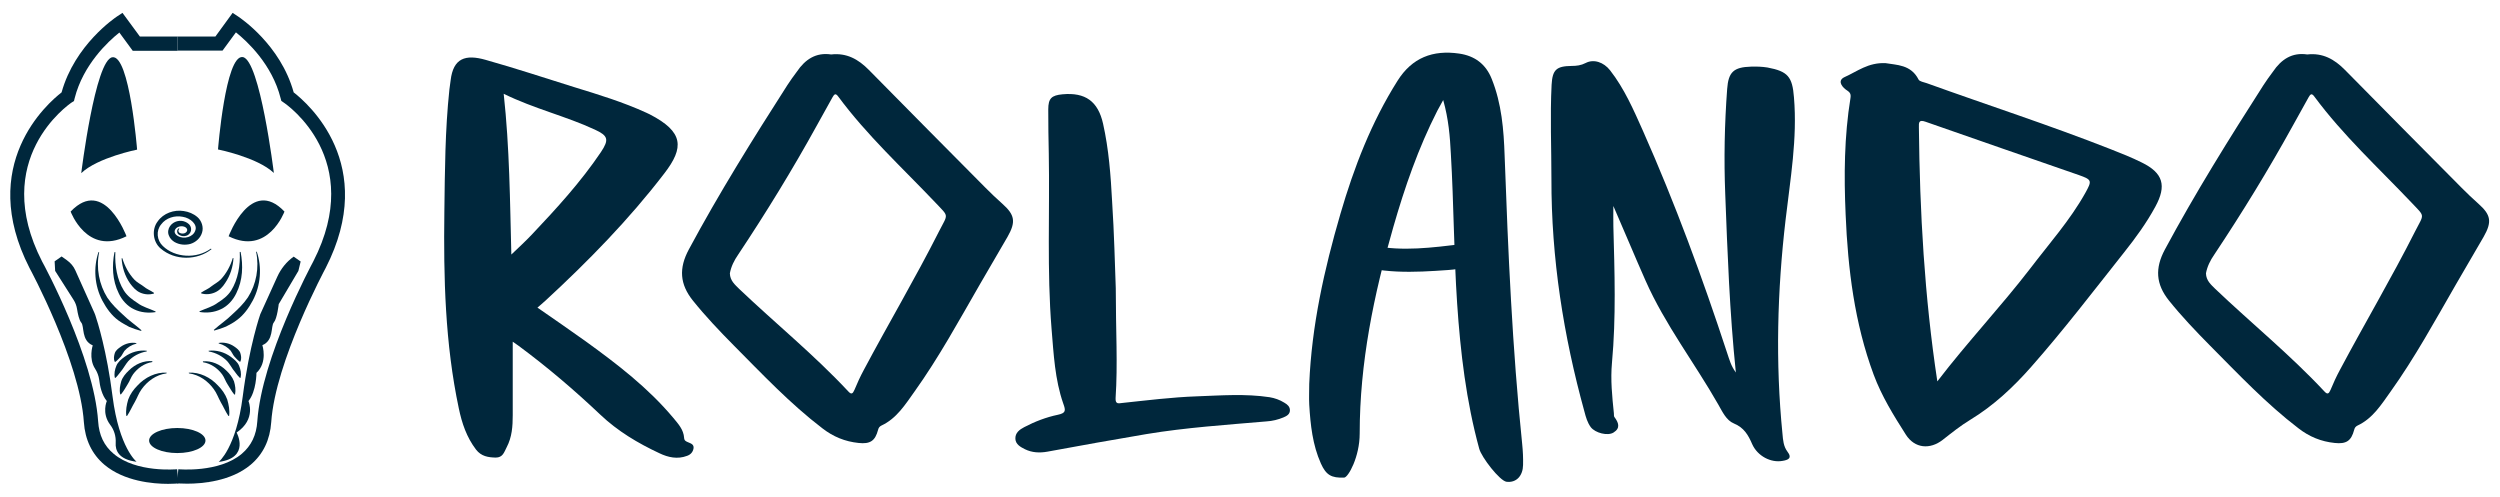 <?xml version="1.0" encoding="utf-8"?>
<!-- Generator: Adobe Illustrator 25.4.1, SVG Export Plug-In . SVG Version: 6.00 Build 0)  -->
<svg version="1.1" id="Layer_1" xmlns="http://www.w3.org/2000/svg" xmlns:xlink="http://www.w3.org/1999/xlink" x="0px" y="0px"
	 viewBox="0 0 143.69 28.54" style="enable-background:new 0 0 143.69 28.54;" xml:space="preserve">
<style type="text/css">
	.st0{fill:#00273C;}
	.st1{fill:none;}
	.st2{fill:#00DA94;stroke:#231F20;stroke-miterlimit:10;}
	.st3{fill:#FFFFFF;}
	.st4{fill:url(#SVGID_1_);}
	.st5{fill-rule:evenodd;clip-rule:evenodd;fill:#00DA94;}
	.st6{fill:#00DA94;}
	.st7{fill:url(#SVGID_00000009575830700563809430000012003532364773071510_);}
	.st8{clip-path:url(#SVGID_00000111156947283877163820000001709772905557179302_);fill:#00273C;}
	.st9{clip-path:url(#SVGID_00000111156947283877163820000001709772905557179302_);fill:#00DA94;}
	.st10{opacity:0.75;}
	.st11{fill:none;stroke:#00DA94;stroke-width:0.25;stroke-miterlimit:10;}
	.st12{fill:none;stroke:#FFFFFF;stroke-width:2.5;stroke-linecap:round;stroke-linejoin:round;stroke-miterlimit:10;}
	.st13{fill:none;stroke:#FFFFFF;stroke-linecap:round;stroke-linejoin:round;stroke-miterlimit:10;}
	.st14{fill:url(#SVGID_00000178911640380921290360000014488218684925687170_);}
	.st15{clip-path:url(#SVGID_00000096772277627380676210000017382605837425287870_);fill:#00273C;}
	.st16{clip-path:url(#SVGID_00000096772277627380676210000017382605837425287870_);fill:#00DA94;}
	.st17{clip-path:url(#SVGID_00000111869605953118785220000016219065969499448225_);fill:#00273C;}
	.st18{clip-path:url(#SVGID_00000111869605953118785220000016219065969499448225_);fill:#00DA94;}
	.st19{fill:#E5F5F3;stroke:#009984;stroke-width:0.5;stroke-miterlimit:10;}
	.st20{fill:#009984;}
	.st21{fill:url(#SVGID_00000173881668894626656110000000767655919352582557_);}
	.st22{clip-path:url(#SVGID_00000174575225286620795050000009414146919614061713_);fill:#00273C;}
	.st23{clip-path:url(#SVGID_00000174575225286620795050000009414146919614061713_);fill:#00DA94;}
	.st24{fill:url(#SVGID_00000031166415945822208410000017441762158501110193_);}
	.st25{clip-path:url(#SVGID_00000170980373082043515110000009652151236550784403_);fill:#00273C;}
	.st26{clip-path:url(#SVGID_00000170980373082043515110000009652151236550784403_);fill:#00DA94;}
	.st27{fill:url(#SVGID_00000013891427373368443860000016527345828383170215_);}
	.st28{fill:url(#SVGID_00000092429721826570167900000016260462469011232435_);}
	.st29{clip-path:url(#SVGID_00000062909342456495435810000012708887302123213750_);fill:#00273C;}
	.st30{clip-path:url(#SVGID_00000062909342456495435810000012708887302123213750_);fill:#00DA94;}
	.st31{fill:#034159;}
	.st32{fill:#3B444A;}
	.st33{fill:#025951;}
	.st34{fill:#02735E;}
	.st35{fill:#038C3E;}
	.st36{fill:#0CF25D;}
</style>
<g>
	<g>
		<path class="st0" d="M9.66,27.81c-0.87,0-2.52-0.14-3.66-1.1c-0.71-0.6-1.11-1.43-1.18-2.45c-0.23-3.49-3.09-8.8-3.12-8.85
			c-3.04-5.94,1.04-9.48,1.84-10.1C4.3,2.57,6.62,1.02,6.72,0.95l0.32-0.21L8.04,2.1h2.17v0.82H7.63L6.86,1.87
			C6.22,2.38,4.78,3.71,4.29,5.65L4.25,5.81L4.12,5.89c-0.19,0.13-4.71,3.27-1.7,9.14c0.12,0.21,2.97,5.5,3.22,9.18
			c0.05,0.8,0.34,1.41,0.89,1.87c1.31,1.11,3.62,0.89,3.65,0.89l0.08,0.81C10.22,27.79,10,27.81,9.66,27.81z"/>
		<path class="st0" d="M10.76,27.8c-0.34,0-0.56-0.02-0.59-0.02l0.08-0.81c0.02,0,2.34,0.22,3.65-0.89
			c0.54-0.46,0.84-1.07,0.89-1.87c0.25-3.67,3.1-8.96,3.22-9.19c3-5.86-1.51-9-1.71-9.13L16.17,5.8l-0.04-0.15
			c-0.49-1.95-1.93-3.28-2.57-3.79l-0.77,1.05h-2.58V2.1h2.17l0.99-1.36l0.32,0.21c0.1,0.07,2.43,1.61,3.19,4.36
			c0.8,0.62,4.88,4.15,1.84,10.09c-0.03,0.06-2.89,5.37-3.13,8.86c-0.07,1.02-0.46,1.84-1.18,2.45
			C13.28,27.66,11.63,27.8,10.76,27.8z"/>
	</g>
	<path class="st0" d="M12.16,14.32c-0.81,0.65-2.1,0.68-2.93-0.04c-0.43-0.36-0.53-1.08-0.17-1.55c0.33-0.48,0.95-0.69,1.5-0.6
		c0.28,0.04,0.56,0.15,0.79,0.35c0.23,0.2,0.37,0.57,0.26,0.9c-0.1,0.32-0.37,0.55-0.67,0.64c-0.3,0.08-0.63,0.05-0.91-0.11
		c-0.13-0.08-0.27-0.21-0.33-0.39C9.63,13.35,9.67,13.14,9.77,13c0.2-0.29,0.59-0.38,0.88-0.25c0.14,0.06,0.3,0.17,0.33,0.37
		c0.03,0.19-0.09,0.36-0.24,0.42c-0.15,0.06-0.32,0.04-0.44-0.04c-0.15-0.07-0.16-0.31-0.02-0.38l0.03,0.03
		c-0.1,0.09-0.05,0.22,0.05,0.25c0.1,0.04,0.22,0.03,0.3-0.02c0.18-0.12,0.1-0.31-0.1-0.36c-0.19-0.05-0.41,0.02-0.49,0.17
		c-0.08,0.14-0.01,0.29,0.16,0.38c0.35,0.2,0.87,0.05,0.99-0.31c0.15-0.35-0.27-0.73-0.72-0.8c-0.45-0.09-0.96,0.06-1.24,0.44
		c-0.3,0.36-0.25,0.91,0.1,1.24c0.7,0.68,1.94,0.75,2.76,0.15L12.16,14.32z"/>
	<g>
		<path class="st0" d="M5.7,14.49c-0.19,0.91,0,1.87,0.47,2.62c0.25,0.37,0.57,0.68,0.9,0.98c0.32,0.32,0.7,0.57,1.06,0.89
			l-0.02,0.04c-0.23-0.06-0.46-0.14-0.68-0.23c-0.21-0.12-0.43-0.23-0.62-0.37c-0.4-0.29-0.69-0.7-0.92-1.13
			c-0.46-0.87-0.53-1.9-0.23-2.8L5.7,14.49z"/>
		<path class="st0" d="M6.63,14.49c-0.04,0.78,0.1,1.59,0.49,2.21c0.2,0.32,0.5,0.53,0.79,0.72c0.29,0.22,0.66,0.31,1.03,0.48
			l0,0.04c-0.4,0.06-0.84,0.03-1.23-0.16c-0.39-0.18-0.7-0.53-0.88-0.91c-0.38-0.76-0.4-1.61-0.25-2.38L6.63,14.49z"/>
		<path class="st0" d="M7.03,14.84c0.14,0.46,0.38,0.9,0.69,1.23c0.16,0.17,0.36,0.26,0.53,0.39c0.17,0.15,0.38,0.22,0.6,0.37
			l0,0.04c-0.26,0.08-0.54,0.06-0.79-0.05c-0.25-0.11-0.44-0.33-0.59-0.54c-0.3-0.43-0.45-0.93-0.48-1.43L7.03,14.84z"/>
	</g>
	<g>
		<path class="st0" d="M9.57,21.46c-0.6,0.08-1.1,0.45-1.43,0.91c-0.17,0.23-0.26,0.51-0.4,0.75c-0.15,0.25-0.26,0.52-0.44,0.79
			L7.26,23.9c-0.04-0.32,0.02-0.63,0.11-0.94c0.11-0.3,0.3-0.57,0.53-0.8c0.43-0.47,1.06-0.78,1.68-0.74L9.57,21.46z"/>
		<path class="st0" d="M8.75,20.81c-0.46,0.07-0.85,0.36-1.1,0.7c-0.13,0.18-0.19,0.39-0.31,0.57c-0.12,0.19-0.22,0.39-0.39,0.59
			l-0.04-0.01c-0.06-0.26-0.01-0.5,0.06-0.75c0.08-0.24,0.25-0.44,0.44-0.62c0.36-0.36,0.86-0.58,1.35-0.53L8.75,20.81z"/>
		<path class="st0" d="M8.43,20.2c-0.42,0.07-0.8,0.28-1.06,0.56c-0.13,0.15-0.22,0.32-0.33,0.47c-0.13,0.15-0.23,0.32-0.4,0.49
			l-0.04-0.01c-0.05-0.24,0-0.47,0.09-0.69c0.09-0.22,0.29-0.38,0.47-0.51c0.38-0.28,0.84-0.4,1.28-0.35L8.43,20.2z"/>
		<path class="st0" d="M7.84,19.75c-0.28,0.07-0.52,0.22-0.69,0.42c-0.08,0.11-0.12,0.22-0.2,0.32c-0.1,0.09-0.17,0.2-0.32,0.31
			l-0.04-0.01c-0.07-0.17-0.04-0.34,0.01-0.5c0.06-0.16,0.21-0.27,0.34-0.36c0.27-0.19,0.6-0.27,0.9-0.21L7.84,19.75z"/>
		<path class="st0" d="M10.85,21.42c0.62-0.04,1.25,0.27,1.68,0.74c0.23,0.23,0.42,0.5,0.53,0.8c0.09,0.31,0.15,0.62,0.11,0.94
			l-0.04,0.01c-0.18-0.27-0.29-0.54-0.44-0.79c-0.14-0.25-0.23-0.52-0.4-0.75c-0.33-0.46-0.83-0.83-1.43-0.91L10.85,21.42z"/>
		<path class="st0" d="M11.66,20.77c0.49-0.05,0.99,0.17,1.35,0.53c0.18,0.17,0.35,0.38,0.44,0.62c0.07,0.24,0.11,0.49,0.06,0.75
			l-0.04,0.01c-0.17-0.2-0.26-0.4-0.39-0.59c-0.12-0.18-0.18-0.39-0.31-0.57c-0.25-0.34-0.64-0.63-1.1-0.7L11.66,20.77z"/>
		<path class="st0" d="M11.99,20.16c0.44-0.05,0.9,0.07,1.28,0.35c0.18,0.14,0.38,0.29,0.47,0.51c0.09,0.22,0.14,0.45,0.09,0.69
			l-0.04,0.01c-0.18-0.17-0.27-0.34-0.4-0.49c-0.11-0.16-0.2-0.32-0.33-0.47c-0.27-0.28-0.65-0.49-1.06-0.56L11.99,20.16z"/>
		<path class="st0" d="M12.57,19.71c0.3-0.05,0.63,0.02,0.9,0.21c0.13,0.09,0.28,0.2,0.34,0.36c0.05,0.16,0.08,0.33,0.01,0.5
			l-0.04,0.01c-0.15-0.11-0.23-0.22-0.32-0.31c-0.08-0.1-0.12-0.21-0.2-0.32c-0.16-0.19-0.41-0.35-0.69-0.42L12.57,19.71z"/>
	</g>
	<g>
		<path class="st0" d="M7.88,8.6c0,0-2.26,0.45-3.21,1.35c0,0,0.8-6.52,1.79-6.66S7.88,8.6,7.88,8.6z"/>
		<path class="st0" d="M4.06,12.16c0,0,0.94,2.55,3.21,1.42C7.28,13.59,5.99,10.13,4.06,12.16z"/>
		<path class="st0" d="M3.17,15.57l1.05,1.65c0.11,0.17,0.18,0.35,0.21,0.55c0.04,0.26,0.12,0.63,0.24,0.77
			c0.19,0.22-0.01,1.03,0.66,1.31c0,0-0.25,0.76,0.14,1.35c0.12,0.19,0.2,0.4,0.23,0.62c0.04,0.36,0.15,0.89,0.44,1.23
			c0,0-0.31,0.69,0.19,1.36c0.23,0.3,0.34,0.66,0.32,1.04c-0.03,0.43,0.16,0.96,1.2,1.09c0,0-1-0.79-1.38-3.75
			c-0.33-2.62-0.87-4.32-0.99-4.67c-0.02-0.05-0.03-0.09-0.05-0.13l-1.1-2.45c-0.1-0.23-0.27-0.43-0.48-0.58l-0.31-0.22l-0.4,0.28
			L3.17,15.57z"/>
		<path class="st0" d="M12.53,8.59c0,0,2.26,0.45,3.21,1.35c0,0-0.8-6.52-1.79-6.66S12.53,8.59,12.53,8.59z"/>
		<path class="st0" d="M16.35,12.16c0,0-0.94,2.55-3.21,1.42C13.14,13.58,14.42,10.13,16.35,12.16z"/>
		<path class="st0" d="M17.15,15.57l-1.13,1.91c0,0-0.09,0.83-0.28,1.05c-0.19,0.22,0.01,1.03-0.66,1.31c0,0,0.32,0.98-0.34,1.59
			c0,0,0,1.06-0.46,1.62c0,0,0.46,1.04-0.68,1.81c0,0,0.8,1.45-1.03,1.69c0,0,1-0.79,1.38-3.75s1.01-4.74,1.01-4.74l0.98-2.16
			c0.21-0.46,0.53-0.86,0.94-1.15v0l0.4,0.28L17.15,15.57z"/>
	</g>
	<g>
		<path class="st0" d="M14.76,14.47c0.3,0.89,0.23,1.93-0.23,2.8c-0.23,0.43-0.52,0.84-0.92,1.13c-0.19,0.15-0.41,0.26-0.62,0.37
			c-0.22,0.09-0.45,0.17-0.68,0.23l-0.02-0.04c0.36-0.32,0.74-0.57,1.06-0.89c0.33-0.3,0.65-0.61,0.9-0.98
			c0.48-0.75,0.66-1.71,0.47-2.62L14.76,14.47z"/>
		<path class="st0" d="M13.83,14.48c0.15,0.78,0.13,1.62-0.25,2.38c-0.18,0.38-0.49,0.73-0.88,0.91c-0.39,0.19-0.83,0.23-1.23,0.16
			l0-0.04c0.38-0.17,0.74-0.26,1.03-0.48c0.3-0.19,0.59-0.4,0.79-0.72c0.39-0.63,0.53-1.44,0.49-2.21L13.83,14.48z"/>
		<path class="st0" d="M13.42,14.84c-0.03,0.5-0.18,0.99-0.48,1.43c-0.14,0.22-0.33,0.43-0.59,0.54c-0.25,0.11-0.54,0.13-0.79,0.05
			l0-0.04c0.22-0.15,0.43-0.22,0.6-0.37c0.17-0.13,0.37-0.23,0.53-0.39c0.31-0.33,0.55-0.76,0.69-1.23L13.42,14.84z"/>
	</g>
	<ellipse class="st0" cx="10.19" cy="25.32" rx="1.62" ry="0.72"/>
</g>
<g>
	<g>
		<path class="st0" d="M29.47,19.64c0,1.47,0,2.84,0,4.22c0,0.64-0.04,1.26-0.35,1.85c-0.15,0.29-0.22,0.59-0.63,0.59
			c-0.43-0.01-0.83-0.07-1.13-0.46c-0.54-0.71-0.81-1.51-0.99-2.37c-0.79-3.73-0.88-7.51-0.83-11.29c0.03-2.35,0.04-4.7,0.29-7.04
			c0.02-0.18,0.05-0.35,0.07-0.52c0.15-1.28,0.85-1.51,2.01-1.18c1.71,0.48,3.4,1.04,5.1,1.57c1.4,0.43,2.81,0.86,4.14,1.47
			c0.06,0.03,0.13,0.06,0.19,0.09c1.96,1.01,1.99,1.91,0.84,3.4c-2.04,2.66-4.37,5.04-6.83,7.31c-0.14,0.13-0.29,0.25-0.46,0.4
			c0.95,0.66,1.87,1.29,2.79,1.95c1.81,1.31,3.57,2.66,5.02,4.39c0.28,0.34,0.59,0.67,0.62,1.15c0.01,0.16,0.11,0.2,0.23,0.25
			c0.16,0.07,0.35,0.12,0.31,0.36c-0.04,0.21-0.17,0.35-0.37,0.42c-0.55,0.21-1.09,0.09-1.59-0.15c-1.24-0.58-2.4-1.27-3.4-2.22
			c-1.49-1.41-3.05-2.74-4.7-3.96C29.72,19.81,29.63,19.75,29.47,19.64z M29.39,14.63c0.44-0.42,0.82-0.77,1.18-1.15
			c1.42-1.5,2.81-3.02,3.97-4.74c0.48-0.72,0.41-0.94-0.35-1.29c-1.68-0.78-3.49-1.2-5.24-2.06C29.29,8.49,29.31,11.53,29.39,14.63z
			"/>
		<path class="st0" d="M47.77,3.13c0.89-0.1,1.56,0.27,2.17,0.89c2.23,2.27,4.47,4.52,6.71,6.78c0.31,0.31,0.63,0.62,0.96,0.91
			c0.72,0.64,0.79,1.04,0.3,1.9c-0.53,0.92-1.07,1.83-1.6,2.75c-1.2,2.08-2.35,4.19-3.75,6.15c-0.53,0.74-1.02,1.54-1.9,1.95
			c-0.1,0.05-0.16,0.12-0.19,0.24c-0.17,0.65-0.46,0.83-1.12,0.76c-0.78-0.08-1.46-0.36-2.08-0.84c-1.86-1.42-3.46-3.12-5.1-4.77
			c-0.82-0.83-1.62-1.67-2.35-2.58c-0.75-0.94-0.81-1.85-0.23-2.93c1.74-3.24,3.68-6.35,5.66-9.44c0.17-0.27,0.36-0.52,0.55-0.78
			C46.28,3.41,46.9,3,47.77,3.13z M41.95,15.71c0.01,0.42,0.29,0.65,0.54,0.9c2.07,1.97,4.3,3.78,6.26,5.88
			c0.18,0.2,0.26,0.15,0.36-0.08c0.16-0.39,0.34-0.78,0.54-1.15c1.42-2.67,2.96-5.27,4.32-7.96c0.53-1.04,0.59-0.81-0.21-1.66
			c-1.9-2-3.93-3.86-5.58-6.09c-0.15-0.21-0.23-0.14-0.33,0.04c-0.3,0.54-0.6,1.08-0.9,1.62c-1.4,2.54-2.91,5-4.52,7.42
			C42.2,14.96,42.02,15.32,41.95,15.71z"/>
		<path class="st0" d="M64.13,16.56c0,2.43,0.12,4.38-0.01,6.32c-0.02,0.38,0.19,0.3,0.39,0.28c1.42-0.15,2.85-0.33,4.28-0.38
			c1.39-0.05,2.79-0.16,4.18,0.05c0.3,0.05,0.58,0.15,0.84,0.31c0.17,0.1,0.33,0.22,0.33,0.44c0,0.23-0.18,0.33-0.37,0.41
			c-0.31,0.13-0.64,0.21-0.97,0.23c-2.31,0.2-4.62,0.35-6.91,0.73c-1.9,0.32-3.79,0.66-5.69,1.01c-0.45,0.08-0.88,0.06-1.29-0.14
			c-0.26-0.13-0.53-0.28-0.55-0.59c-0.02-0.35,0.24-0.54,0.51-0.68c0.61-0.32,1.26-0.57,1.93-0.71c0.47-0.1,0.46-0.24,0.31-0.65
			c-0.48-1.38-0.55-2.84-0.67-4.28c-0.27-3.35-0.1-6.72-0.16-10.07c-0.02-0.85-0.03-1.7-0.03-2.55c0-0.64,0.19-0.81,0.82-0.87
			c1.31-0.12,2.04,0.4,2.33,1.69c0.33,1.47,0.44,2.97,0.52,4.47C64.04,13.41,64.08,15.23,64.13,16.56z"/>
		<path class="st0" d="M99.77,21.41c-0.36-3.48-0.48-6.86-0.61-10.25c-0.08-2.01-0.04-4.03,0.11-6.04c0.07-0.98,0.37-1.26,1.37-1.29
			c0.32-0.01,0.64,0,0.95,0.05c1.17,0.22,1.43,0.53,1.52,1.72c0.2,2.37-0.21,4.69-0.48,7.02c-0.48,4.1-0.59,8.21-0.18,12.32
			c0.03,0.35,0.06,0.72,0.28,1.01c0.31,0.4,0.02,0.49-0.28,0.54c-0.66,0.12-1.43-0.27-1.74-0.96c-0.23-0.53-0.47-0.95-1.05-1.19
			c-0.44-0.18-0.66-0.67-0.9-1.09c-1.36-2.39-3.06-4.59-4.18-7.12c-0.63-1.42-1.22-2.85-1.85-4.29c0,0.39-0.01,0.78,0,1.17
			c0.07,2.61,0.16,5.23-0.08,7.84c-0.09,0.97,0.01,1.94,0.11,2.91c0.01,0.07-0.01,0.16,0.03,0.21c0.23,0.31,0.37,0.63-0.05,0.89
			c-0.33,0.21-1.05,0.03-1.31-0.31c-0.19-0.26-0.28-0.57-0.36-0.88c-1.21-4.38-1.91-8.83-1.9-13.39c0-1.8-0.08-3.61,0.01-5.41
			c0.05-0.86,0.27-1.07,1.15-1.08c0.28,0,0.54-0.03,0.81-0.17c0.46-0.24,1.03-0.05,1.4,0.42c0.82,1.05,1.35,2.27,1.89,3.48
			c1.85,4.17,3.42,8.44,4.84,12.77C99.4,20.67,99.49,21.03,99.77,21.41z"/>
		<path class="st0" d="M108.38,3.63c0.61,0.11,1.45,0.07,1.89,0.94c0.06,0.12,0.31,0.15,0.47,0.21c3.52,1.27,7.08,2.42,10.56,3.79
			c0.61,0.24,1.22,0.48,1.8,0.77c1.23,0.6,1.44,1.33,0.78,2.54c-0.51,0.94-1.13,1.79-1.79,2.62c-1.76,2.22-3.47,4.46-5.34,6.58
			c-1.03,1.17-2.16,2.23-3.51,3.05c-0.56,0.34-1.07,0.75-1.58,1.15c-0.73,0.57-1.61,0.5-2.12-0.3c-0.7-1.1-1.39-2.21-1.85-3.45
			c-1.1-2.97-1.48-6.06-1.61-9.2c-0.1-2.25-0.08-4.49,0.28-6.71c0.05-0.3-0.12-0.36-0.28-0.48c-0.27-0.21-0.45-0.53-0.06-0.71
			C106.74,4.11,107.38,3.58,108.38,3.63z M111.35,21.92c1.73-2.26,3.65-4.29,5.35-6.5c1.08-1.42,2.27-2.75,3.15-4.32
			c0.4-0.72,0.39-0.77-0.37-1.04c-2.93-1.02-5.87-2.03-8.8-3.06c-0.39-0.14-0.4,0.03-0.39,0.33
			C110.34,12.19,110.61,17.04,111.35,21.92z"/>
		<path class="st0" d="M132.61,3.13c0.89-0.1,1.56,0.27,2.17,0.89c2.23,2.27,4.47,4.52,6.71,6.78c0.31,0.31,0.63,0.62,0.96,0.91
			c0.72,0.64,0.79,1.04,0.3,1.9c-0.53,0.92-1.07,1.83-1.6,2.75c-1.2,2.08-2.35,4.19-3.75,6.15c-0.53,0.74-1.02,1.54-1.9,1.95
			c-0.1,0.05-0.16,0.12-0.19,0.24c-0.17,0.65-0.46,0.83-1.12,0.76c-0.78-0.08-1.46-0.36-2.08-0.84c-1.86-1.42-3.46-3.12-5.1-4.77
			c-0.82-0.83-1.62-1.67-2.35-2.58c-0.75-0.94-0.81-1.85-0.23-2.93c1.74-3.24,3.68-6.35,5.66-9.44c0.17-0.27,0.36-0.52,0.55-0.78
			C131.12,3.41,131.74,3,132.61,3.13z M126.79,15.71c0.01,0.42,0.29,0.65,0.54,0.9c2.07,1.97,4.3,3.78,6.26,5.88
			c0.18,0.2,0.26,0.15,0.36-0.08c0.16-0.39,0.34-0.78,0.54-1.15c1.42-2.67,2.96-5.27,4.32-7.96c0.53-1.04,0.59-0.81-0.21-1.66
			c-1.9-2-3.93-3.86-5.58-6.09c-0.15-0.21-0.23-0.14-0.33,0.04c-0.3,0.54-0.6,1.08-0.9,1.62c-1.4,2.54-2.91,5-4.52,7.42
			C127.04,14.96,126.86,15.32,126.79,15.71z"/>
		<path class="st0" d="M87.49,25.53c-0.57-5.51-0.81-11.04-1.01-16.58c-0.05-1.49-0.17-2.99-0.74-4.41
			c-0.34-0.86-0.98-1.33-1.87-1.46c-1.51-0.22-2.71,0.23-3.55,1.57c-1.5,2.38-2.5,4.97-3.28,7.65c-0.93,3.19-1.65,6.42-1.79,9.76
			c0,0.4-0.02,0.8,0,1.2c0.07,1.16,0.19,2.31,0.67,3.38c0.3,0.67,0.61,0.84,1.34,0.81c0.23-0.01,0.89-1.19,0.89-2.53
			c0-4.06,0.81-7.98,1.93-11.86c0.66-2.3,1.44-4.55,2.53-6.69c0.09-0.17,0.18-0.33,0.34-0.62c0.31,1.1,0.39,2.1,0.44,3.1
			c0.17,2.86,0.17,5.72,0.36,8.58c0.19,2.82,0.52,5.62,1.27,8.36c0.13,0.49,1.18,1.85,1.57,1.9c0.58,0.07,0.94-0.36,0.95-0.96
			C87.55,26.32,87.53,25.92,87.49,25.53z"/>
		<path class="st0" d="M84.34,13.96c-0.08,0.03-0.18,0.05-0.32,0.07c-1.7,0.2-3.39,0.43-5.09,0.09c-0.52-0.1-0.83-0.17-1.02-0.29
			c-0.12,0.43-0.29,0.84-0.53,1.21c0,0,0.01,0,0.01,0c1.9,0.73,3.87,0.62,5.84,0.48c0.72-0.05,1.43-0.23,2.16-0.27
			C84.95,14.9,84.6,14.45,84.34,13.96z"/>
	</g>
</g>
</svg>

